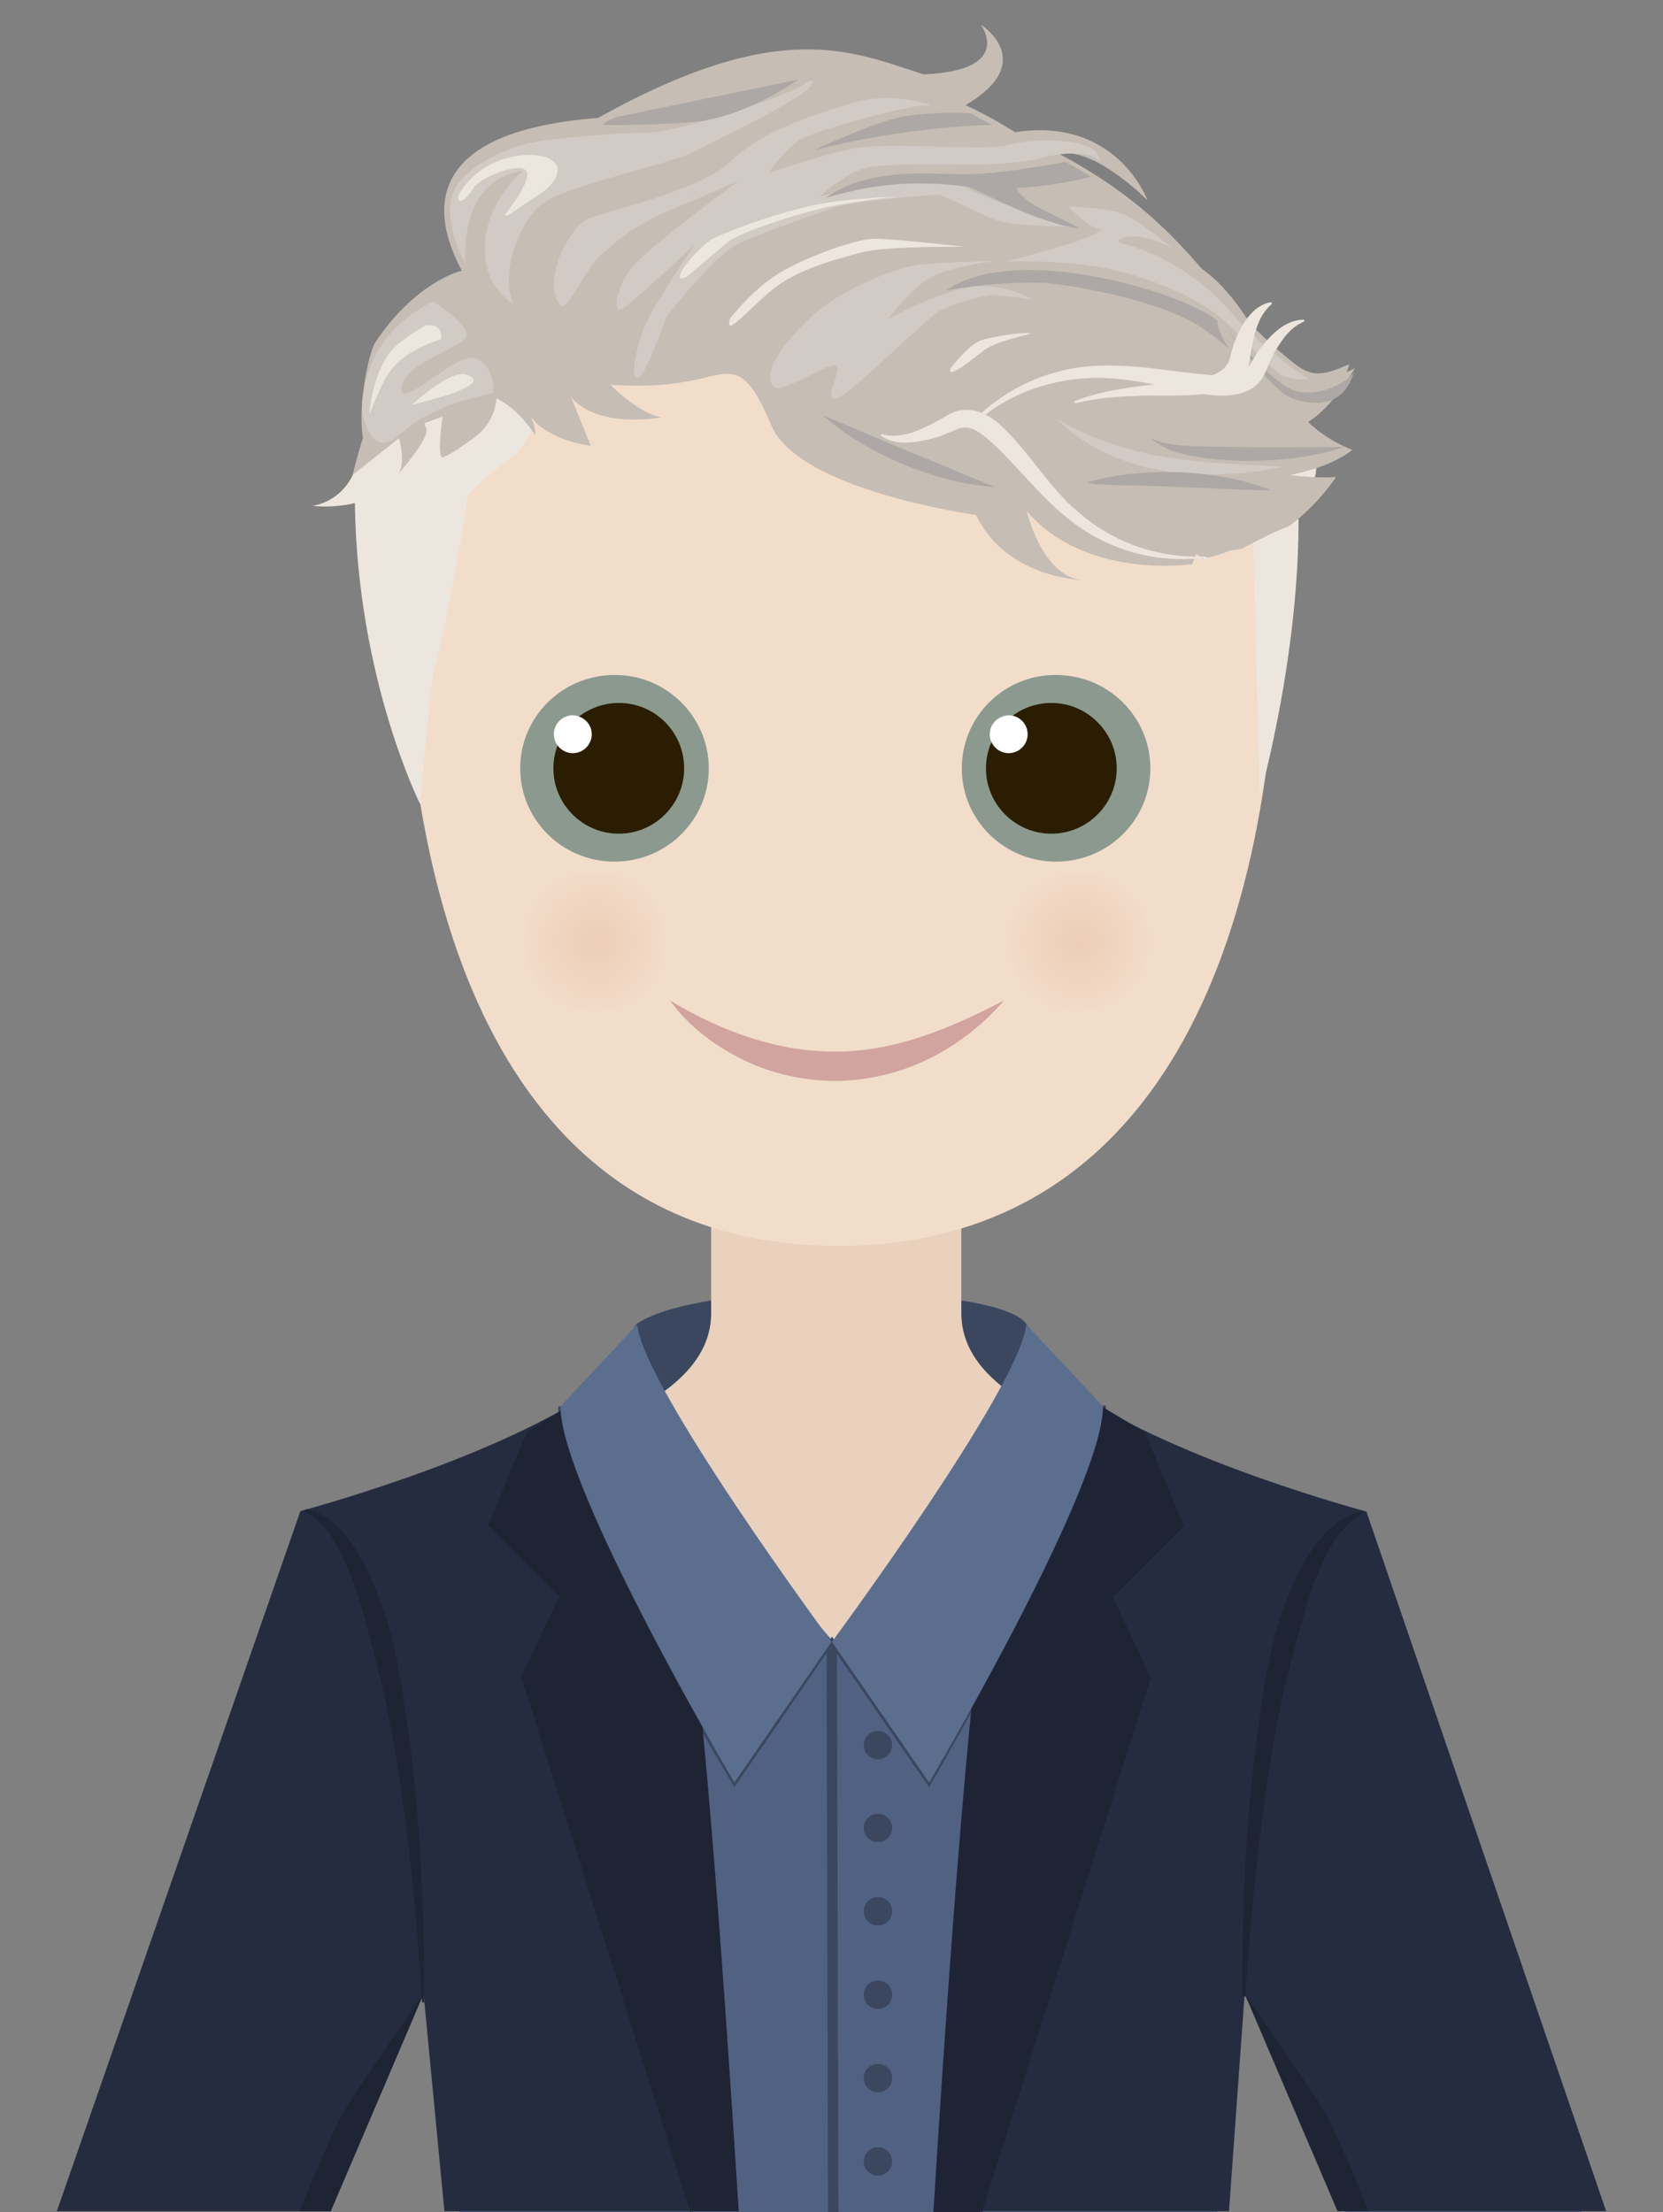 <?xml version="1.0" encoding="utf-8"?>
<!-- Generator: Adobe Illustrator 27.1.0, SVG Export Plug-In . SVG Version: 6.00 Build 0)  -->
<svg version="1.1" id="Laag_1" xmlns="http://www.w3.org/2000/svg" xmlns:xlink="http://www.w3.org/1999/xlink" x="0px" y="0px"
	 viewBox="0 0 351 467" style="enable-background:new 0 0 351 467;" xml:space="preserve">
<rect x="0" y="0" width="351" height="467" fill="#808080" stroke="none"/>
<style type="text/css">
	.st0{fill:#3A475E;}
	.st1{fill:#EAD1BD;}
	.st2{fill:#F2DDCB;}
	.st3{fill:url(#SVGID_1_);}
	.st4{fill:url(#SVGID_00000010291975128143547220000003672639429102903974_);}
	.st5{fill:#DFE8EA;}
	.st6{fill:#D1A49F;}
	.st7{fill:#8C998E;}
	.st8{fill:#2A1D01;}
	.st9{fill:#FFFFFF;}
	.st10{fill:#516182;}
	.st11{fill:#262C3F;}
	.st12{fill:#1F2435;}
	.st13{fill:#5B6E8E;}
	.st14{fill:#EDE6DF;}
	.st15{fill:#C6BDB5;}
	.st16{fill:#A29E9B;}
	.st17{fill:#D1CAC5;}
	.st18{fill:#C99379;}
	.st19{fill:#ADA8A5;}
</style>
<g>
	<g>
		<g>
			<path class="st0" d="M151,278.3c0-1.2,0-2.5,0-3.9c-7.1,1.1-13,2.7-16.5,5c-2,1.2-0.5,9.8,1.5,18.1
				C144.9,292.6,151,286.4,151,278.3z"/>
			<path class="st0" d="M199.8,274.1c0,1.5,0,2.9,0,4.3c0,9.6,8.5,16.4,20.2,21.9c-0.8-8-2.1-18.8-3.3-20.7
				C215.1,277.1,208.6,275.2,199.8,274.1z"/>
		</g>
		<path class="st1" d="M270.1,329.1c0,0-3.1-13.6-25-20.9c-21.8-7.3-42.2-15.5-42.2-31c0-15.5,0-40.9,0-40.9h-26.4h-26.4
			c0,0,0,25.3,0,40.9c0,15.5-20.4,23.7-42.2,31c-21.8,7.3-25,20.9-25,20.9l24,67.9l140,3L270.1,329.1z"/>
		<path class="st2" d="M269.8,123.2c0,77-26,139.8-93,139.8c-66.9,0-91.7-63.6-91.7-140.6c0-77,62.3-92.5,92.8-92.5
			S269.8,46.2,269.8,123.2z"/>
		<radialGradient id="SVGID_1_" cx="125.557" cy="198.797" r="15.985" gradientUnits="userSpaceOnUse">
			<stop  offset="0" style="stop-color:#EDCDB5"/>
			<stop  offset="1" style="stop-color:#F2DDCB"/>
		</radialGradient>
		<path class="st3" d="M141.5,198.8c0,8.8-7.2,16-16,16c-8.8,0-16-7.2-16-16c0-8.8,7.2-16,16-16C134.4,182.8,141.5,190,141.5,198.8z
			"/>
		
			<radialGradient id="SVGID_00000050659633043987227330000014542451432463691440_" cx="227.716" cy="198.797" r="15.985" gradientUnits="userSpaceOnUse">
			<stop  offset="0" style="stop-color:#EDCDB5"/>
			<stop  offset="1" style="stop-color:#F2DDCB"/>
		</radialGradient>
		<path style="fill:url(#SVGID_00000050659633043987227330000014542451432463691440_);" d="M243.7,198.8c0,8.8-7.2,16-16,16
			s-16-7.2-16-16c0-8.8,7.2-16,16-16S243.7,190,243.7,198.8z"/>
		<g>
			<path class="st5" d="M78.8,334.3l0.1,0.5C78.9,334.6,78.8,334.5,78.8,334.3C78.8,334.3,78.8,334.3,78.8,334.3z"/>
		</g>
		<path class="st6" d="M141.4,211.2c11.1,6.7,23,10.9,35.1,10.8c12.1,0,23.8-4.7,35.4-10.8c-4.3,5-9.6,9.2-15.6,12.2
			c-6,3-12.8,4.7-19.7,4.8c-6.9,0-13.7-1.5-19.8-4.5C150.7,220.7,145.3,216.6,141.4,211.2z"/>
		<path class="st7" d="M149.6,162.2c0,10.9-8.9,19.7-19.9,19.7c-11,0-19.9-8.8-19.9-19.7c0-10.9,8.9-19.7,19.9-19.7
			C140.6,142.4,149.6,151.3,149.6,162.2z"/>
		<path class="st8" d="M144.4,162.2c0,7.6-6.2,13.8-13.8,13.8c-7.6,0-13.8-6.2-13.8-13.8c0-7.6,6.2-13.8,13.8-13.8
			C138.3,148.4,144.4,154.6,144.4,162.2z"/>
		<path class="st9" d="M124.9,155c0,2.2-1.8,4-4,4c-2.2,0-4-1.8-4-4s1.8-4,4-4C123.1,151.1,124.9,152.8,124.9,155z"/>
		<path class="st7" d="M203,162.2c0,10.9,8.9,19.7,19.9,19.7c11,0,19.9-8.8,19.9-19.7c0-10.9-8.9-19.7-19.9-19.7
			C211.9,142.4,203,151.3,203,162.2z"/>
		<path class="st8" d="M208.1,162.2c0,7.6,6.2,13.8,13.8,13.8c7.6,0,13.8-6.2,13.8-13.8c0-7.6-6.2-13.8-13.8-13.8
			C214.3,148.4,208.1,154.6,208.1,162.2z"/>
		<path class="st9" d="M208.9,155c0,2.2,1.8,4,4,4c2.2,0,4-1.8,4-4s-1.8-4-4-4C210.7,151.1,208.9,152.8,208.9,155z"/>
		<path d="M47.9,404.9c0,0.1-0.1,0.1-0.1,0.1S47.8,405,47.9,404.9z"/>
		<path d="M306.3,404.9c0,0.1,0.1,0.1,0.1,0.1S306.3,405,306.3,404.9z"/>
		<path class="st10" d="M282,325c-4.3-2.2-60.8-32.5-60.8-32.5l-45.4,54l-46.6-54c0,0-46,29.4-50.3,31.5c-3.2,1.6,15.5,107.7,18,143
			h160c2.5-35.3,6-54,6-54l21,54h50C312.3,414.7,285.2,326.6,282,325z"/>
		<g>
			<circle class="st0" cx="185.3" cy="368.4" r="3"/>
			<circle class="st0" cx="185.3" cy="385.9" r="3"/>
			<circle class="st0" cx="185.3" cy="403.5" r="3"/>
			<circle class="st0" cx="185.3" cy="421.1" r="3"/>
			<circle class="st0" cx="185.3" cy="438.7" r="3"/>
			<circle class="st0" cx="185.3" cy="456.3" r="3"/>
		</g>
		<g>
			<g>
				
					<rect x="174.6" y="346.5" transform="matrix(1 -2.589430e-03 2.589430e-03 1 -1.053 0.456)" class="st0" width="2.2" height="120.9"/>
			</g>
			<g>
				<g>
					<path class="st0" d="M196.1,377.3l-20.6-29.8L155,377.3l-0.4-0.7c-37.2-62.5-36.8-79-36.8-79.7l1.1,0c0,0.2-0.2,17,36.2,78.3
						l20.5-29.7l20.5,29.6c4.2-7.3,37.7-66.2,36.2-78.3l1.1-0.1c1.7,13.2-35.2,77-36.8,79.7L196.1,377.3z"/>
				</g>
			</g>
		</g>
		<path class="st11" d="M155.9,466.8c-10.2-156.9-18-181.7-31.3-172.8C102.7,308.6,63.4,319,63.4,319L12,466.8h57.8l19.6-45.9
			l4.4,45.9H155.9z"/>
		<path class="st12" d="M89.1,422.7c-0.6-9.3-1.3-18.5-2.3-27.7c-1-9.2-2.2-18.4-3.8-27.4c-0.8-4.5-1.7-9-2.8-13.4
			c-1.1-4.4-2.2-8.8-3.4-13.1c-0.6-2.2-1.3-4.3-2-6.4c-0.7-2.1-1.6-4.1-2.5-6.1c-1.9-3.9-4.2-7.5-7.9-9.5l0.1-0.5
			c2.1,0.3,4.1,1.3,5.8,2.8c1.7,1.5,3.2,3.3,4.5,5.3c2.6,3.9,4.4,8.3,6,12.7c3.1,8.9,4.3,18.3,5.6,27.6c1.2,9.3,2,18.6,2.5,27.9
			c0.5,9.3,0.7,18.6,0.6,27.9L89.1,422.7z"/>
		<path class="st11" d="M197.3,466.8c10.2-156.9,16.7-181.7,30-172.8c21.9,14.7,61.1,25.1,61.1,25.1L339,466.8h-54.5l-21.8-45.9
			l-3.3,45.9H197.3z"/>
		<path class="st12" d="M262.9,421.5c0.6-9.1,1.3-18.2,2.3-27.2c1-9,2.2-18.1,3.7-27c0.8-4.4,1.7-8.9,2.8-13.2
			c1.1-4.3,2.2-8.7,3.4-12.9c0.6-2.1,1.3-4.2,2-6.3c0.7-2.1,1.6-4,2.5-6c1.9-3.8,4.3-7.4,8-9.3l-0.1-0.5c-2.1,0.3-4.1,1.3-5.9,2.8
			c-1.7,1.5-3.3,3.2-4.6,5.1c-2.6,3.8-4.5,8.1-6.1,12.5c-3.1,8.8-4.4,18-5.6,27.1c-1.2,9.1-2,18.2-2.5,27.4
			c-0.4,9.1-0.7,18.3-0.6,27.4L262.9,421.5z"/>
		<path class="st12" d="M69.8,466.8l19.6-45.9c0,0-13.1,18.7-16.4,24.1s-9.8,21.8-9.8,21.8H69.8z"/>
		<path class="st12" d="M282.3,466.8l-19.6-45.9c0,0,13.1,18.7,16.4,24.1c3.3,5.5,9.8,21.8,9.8,21.8H282.3z"/>
		<path class="st12" d="M197,467c9.7-154.9,16-178.4,28.3-174.4l16.4,9.8l8.2,19.8l-15,15l8,17l-36,114l0.5-3.6l-0.5,2.4H197z"/>
		<path class="st12" d="M155.9,466.8c-9.7-154.9-16-178.4-28.3-174.4l-16.4,9.8L103,322l15,15l-8,17l36,114l-0.5-3.6l0.5,2.4H155.9z
			"/>
		<path class="st13" d="M216.6,279.6c-1.1,13-41,67-41,67l20.5,29.7c0,0,36.7-62.1,36.7-79.4L216.6,279.6z"/>
		<g>
			<path class="st13" d="M134.5,279.6c1.1,13,41,67,41,67L155,376.3c0,0-36.7-62.1-36.7-79.4L134.5,279.6z"/>
		</g>
		<path class="st14" d="M74.9,99.3C77.2,93.6,81.4,80.1,90,75c1.7-2.4,53-10,53-10c8.3-10.3,135.6,28.4,131.4,29.3
			c3.3,0.4,5.8,6.4-0.4,10.9c1,30.8-8.1,62.9-8.1,62.9l-1.5-58.3c-0.8,0.2-88.6-22-94.4-35.8c-5.8-13.8-13.5-1.4-21.8,0.3
			c-8.3,1.7-17.4,0.9-17.4,0.9S114.4,81.4,110,76c1.3,2,7.5,13.9-3.3,21.6c-2.8,2-5,3.9-6.8,5.8c-0.5,0.5-0.9,1-1.3,1.4
			c-0.1,1.8-0.3,3.5-0.5,4.8c-1.1,5.7-5,28.1-6.1,30.4c-1.1,2.3-3.3,29.8-3.3,29.8s-13.3-26.4-13.8-63.6c0,0-3.9,1.1-8.9,0.6
			C66.1,106.7,72.1,106.2,74.9,99.3z"/>
		<g>
			<path class="st15" d="M265,80.6c-0.3-0.2-2.4-2.9-5.5-6.9c-3.8-4.9-5.1-10.7-1.3-5.6c6.6,8.8,10.9,13.6,13.8,14.5
				c9.9,3.2,12.1-3.5,12.8-5.7c-5,2.1-7.5,3-11.4,0c-18.7-14.5-21.6-29.3-49.8-44.4c7.4-1.6,18.6,9.8,18.6,9.8s-6.4-17.7-27.9-14.4
				c-0.9-0.4-4.6-3-10.5-5.7c15.6-9.2,3.2-17,3.2-17s7.3,9.7-12.1,10.5c-15.4-5-30.5-12.1-68.7,9.2c-41.8,3.2-32.8,24.6-28.7,32.3
				c-0.5-0.1-10,2.6-18.3,15.1c-1.4,2.1-4,14.4-2.4,21C77.4,95.3,126,72.7,164,70C217.8,66.2,266.2,81.4,265,80.6z"/>
			<path class="st15" d="M278.8,102h0.7c0-0.3-0.1-0.6-0.1-0.9C279.4,101.2,279.2,101.6,278.8,102z"/>
		</g>
		<path class="st16" d="M271.6,84.2c9.9,3.2,12.1-3.5,12.8-5.7c-1.3,2.3-8.9,6.3-14,3.3c-4.1-2.5-8.4-7.4-12.5-11.9
			C264.5,78.5,268.7,83.3,271.6,84.2z"/>
		<path class="st16" d="M219.1,57.1c-8.1-0.4-15.7,0.6-20.8,4.2c-0.7,0.2,8.1-1.8,20.1-1.6c4.4,0.1,23.5,3.2,32.9,8.9
			c2.6,1.6,4.9,3.4,6.8,5.2c-1.8-2.7-2.8-5.4-2.5-6.1C250.5,63.7,234.1,57.9,219.1,57.1z"/>
		<path class="st16" d="M188.4,54.8C188.4,54.8,188.4,54.7,188.4,54.8C188.5,54.7,188.4,54.7,188.4,54.8z"/>
		<path class="st16" d="M203.3,23.9c0,0-8.1-0.4-14.2,0.7c-6,1.1-18.8,7.1-18.8,7.1c20.9-5.3,37.6-5.3,37.6-5.3L203.3,23.9z"/>
		<path class="st15" d="M276.1,89.1c2.4-1.5,5.8-4.6,9.9-11.4c0,0-9.4,5.7-16.6-1.7c-6.6-6.8-10.4-23.2-32.5-25.1
			c-0.2-0.1-0.3-0.1-0.5-0.2c-2.4-0.9-6.2-3.2-9.6-9.1c-5.5-9.7-21.3-25.2-50.2-17.2c0,0,3.3-5.2,11.5-4.6c0,0-8.9-4.6-21.6,2.3
			C153.7,29,139.3,31,139.3,31s-18.2,1.8-23.8,4.6c-10.4,5.2-7.1,15-14.9,24.1c-7.9,9-10,3.9-18.3,14.2c0,0,4.5-2.5,10.2-1.6
			c-3,2.4-5.5,4.8-7.2,7.2c-6.7,3.9-9.1,13.9-10.9,20.8l9.8-7.8c0.6,2.1,1.1,5.3,0,7.4c2.3-2.7,6.7-8.1,5.7-9.6
			c-0.5-0.7-0.1-1.8,0.5-2.8l3.5-2.8c0.1,0,0.2-0.1,0.2-0.1c-0.1,0.1-0.2,0.1-0.2,0.1S91.5,99,94,96.2c0,0-0.4,0.8,5.8-3.6
			c3.7-2.6,4.8-6.1,5-8.5c3.5,1.7,6.3,4.9,8.2,7.8c0-1.8-0.6-3.2-1.1-4c4.3,5.4,12.8,6.2,12.8,6.2l-4.2-10.3
			c5.8,6.9,19.1,4.3,19.1,4.3c-5-0.9-10.8-6.9-10.8-6.9s9.1,0.9,17.4-0.9c8.3-1.7,10.8-4.3,16.6,9.5c5.8,13.8,43.2,18.9,43.2,18.9
			c6.6,13.8,23.2,13.8,23.2,13.8c-9.1,0-12.5-14.6-12.5-14.6c12.5,14.6,34.9,11.2,34.9,11.2s0.4-0.9,0.9-2.2l1.3,1
			c2-0.3,4-0.9,5.9-1.7c0.1,0,0.2,0,0.2,0c0.7-0.1,1.4-0.2,2-0.3c3.9-2,8.8-4.5,10-4.7c6.2-4.5,10.1-10.5,10.1-10.5
			c-2.8,0.2-6.4,0-9.7-0.4c4.2-0.9,9.4-2.4,13.1-5.3C285.5,94.9,280.6,93.4,276.1,89.1z"/>
		<g>
			<path class="st17" d="M99.7,75.5c-4-0.5-15.8,11.6-14.9,6.1c0.9-5.4,13.7-8.3,13.7-10.9c0-2.6-7.1-7.1-7.1-7.1
				C80,69.4,76.8,78.3,76.4,85.6c-0.1,2.5,1.5,7.1,3.7,7.8c2.2,0.8,4.9-2.3,6.7-3.6c7.1-5.3,16.7-6.4,17.2-6.9
				C104.7,82.2,103.7,76,99.7,75.5z"/>
			<path class="st17" d="M167.6,20.9c5.5-3.5,4.2-4.7,2.4-3.3c-3.8,2.8-27.4,10.4-33.3,10.4c-5.9,0-21.3,1.2-25.8,2.4
				c-4.5,1.2-12.3,4.5-14.9,9.5c-2.6,5,0.5,12.8,2.1,15.6c0.6,1.1-2.4-17,12.1-19.4c-10.4,9.9-8,20-6.6,22.7
				c1.9,3.7,4.7,5.4,4.7,5.4c-2.8-6.9,1.4-17.3,5.9-21c4.5-3.8,26.7-8.5,31.7-10.9C148.4,31,161.6,24.7,167.6,20.9z"/>
			<path class="st17" d="M155,51.9c4.3-2.4,17.3-6.6,20.8-8s20.8-2.8,22.2-2.8s10.4,5.2,14.2,5.9c3.8,0.7,14.1,0.9,14.1,0.9
				s-16.6-4.9-23.3-8.8c-6.7-3.9-30,2.4-30,2.4s5.1-4.8,9.6-6c4.5-1.2,20.3-0.7,23.4-0.7c3.1,0,11.6-0.7,13.7-1.4s9.7-2.1,12.3,0.5
				c0.2-5.2-14.9-4.7-19.2-3.3c-4.3,1.4-25.3-0.7-32.4,0.7s-18.2,5.2-18.2,5.2s4-5.9,7.8-7.6c3.8-1.7,22.2-6.9,25.5-6.6
				c3.3,0.2-7.1-3.1-15.1-0.7c-8,2.4-19.6,5.9-26,12.3c-6.4,6.4-26.5,10.6-30.3,12.3c-3.8,1.7-9.9,12.8-5.9,18.2
				c1.3,1.8,4.7-6.4,7.8-9.7c3.1-3.3,9.2-7.8,15.1-10.2c5.9-2.4,14.9-6.4,14.9-6.4s-19.4,14.2-22.7,18.4c-3.3,4.3-4,9.7-2.1,8.8
				c1.9-0.9,15.4-13.7,15.4-13.7s-8.8,13-10.4,17c-1.7,4-3.3,10.9-1.7,11.1c1.7,0.2,5.2-10.6,6.1-12.5
				C141.8,65.1,150.8,54.3,155,51.9z"/>
			<path class="st17" d="M259.1,65.1c-8.8-9.9-19.9-13.2-22.2-13.7c-2.4-0.5,0.7-2.1,4.7-1.2c4,0.9,6.1,2.4,6.1,2.4
				s-7.6-6.4-11.1-7.6c-3.5-1.2-11.1-1.4-11.1-1.4s4.3,4.5,6.4,4.7c2.1,0.2-4.3,2.6-5.9,3.1c-1.7,0.5-13.5,3.8-13.5,3.8
				s14-0.5,23.9,2.1c9.9,2.6,17.7,6.6,22,10.4c4.3,3.8,10.2,10.9,12.8,11.8c2.6,0.9,5,0.5,5,0.5S267.9,75.1,259.1,65.1z"/>
			<path class="st17" d="M210.1,62.3c1.9,0.2,7.8,0.9,7.8,0.9s-6.4-4-14.2-2.4c-7.8,1.7-16.3,6.6-16.3,6.6s4.7-6.4,9-8.8
				c4.3-2.4,13.7-3.5,13.7-3.5s-14.7,0.2-18.4,1.2c-3.8,0.9-12.8,4.5-18,8.5c-5.2,4-13.7,13.2-10.4,16.8c1.6,1.7,10.6-4.5,12.8-4.5
				s-2.1,6.6,0,7.1c2.1,0.5,18.9-16.6,22-18.4C201.2,64,208.3,62.1,210.1,62.3z"/>
		</g>
		<path class="st14" d="M116.3,33.7c-3.3-2.1-14.4-1.4-19.4,7.3c-0.7,1.2,0.2,3.1,3.1-1.4c1.4-2.2,9.8-5.5,11.1-3.5
			c1.3,2-4.5,9.2-4.5,9.2c0.1,1.1,2.9-1.7,6.9-4C116.4,39.5,119.6,35.8,116.3,33.7z"/>
		<path class="st18" d="M145.6,40.6c0.3-0.1,0.5-0.2,0.7-0.3C146.6,40.1,146.3,40.3,145.6,40.6z"/>
		<path class="st14" d="M190,41.5c0,0-11.6,0.2-19.6,2.1c-8,1.9-16.6,5.2-19.6,6.6c-3.1,1.4-10.4,10.2-5.9,8.3c0,0,0.3-0.3,0.8-0.7
			c1.9-1.6,6.5-5.6,8.2-6.9c2.1-1.7,15.4-6.4,23.9-7.8C186.3,41.7,190,41.5,190,41.5z"/>
		<path class="st14" d="M203.5,52.1c0,0-14.7-1.7-18.9-1.7c-4.3,0-16.1,4.5-21,7.8c-5,3.3-9.5,9-9.5,9c-1.4,4.5,3.8-1.9,9-6.1
			c5.2-4.3,13.5-6.4,18.7-7.8C187,51.9,203.5,52.1,203.5,52.1z"/>
		<path class="st14" d="M217,70.3c-2.8,0-6.6,0.7-9.5,1.4s-6.9,6.1-6.9,6.1c-0.7,2.4,4.3-1.7,7.3-4C211.1,71.5,219.8,70.3,217,70.3z
			"/>
		<path class="st14" d="M89.8,68.7c0,0-4.7,2.6-7.1,5.2c-2.4,2.6-4.5,8.8-4.7,13.5c2.8-6.9,3.8-9.2,7.1-11.8c3.3-2.6,8-4,8-4
			S93.8,68.2,89.8,68.7z"/>
		<path class="st14" d="M98.5,79.1c-3.5-1.2-11.6,6.4-11.6,6.4s6.6-1.7,9-2.6C98.3,81.9,102.1,80.3,98.5,79.1z"/>
		<g>
			<path class="st19" d="M273,84.2c9.9,3.2,12.1-3.5,12.8-5.7c-1.3,2.3-8.9,6.3-14,3.3c-4.1-2.5-8.4-7.4-12.5-11.9
				C265.9,78.5,270.1,83.3,273,84.2z"/>
			<path class="st19" d="M220.5,57.1c-8.1-0.4-15.7,0.6-20.8,4.2c-0.7,0.2,8.1-1.8,20.1-1.6c4.4,0.1,23.5,3.2,32.9,8.9
				c2.6,1.6,4.9,3.4,6.8,5.2c-1.8-2.7-2.8-5.4-2.5-6.1C252,63.7,235.5,57.9,220.5,57.1z"/>
			<path class="st19" d="M189.8,54.8C189.8,54.8,189.8,54.7,189.8,54.8C189.9,54.7,189.8,54.7,189.8,54.8z"/>
			<path class="st19" d="M202.8,36.8c-7.8-0.2-19.9-1.2-28.6,5c9-2.6,17.3-4,30-2.4c1.2,0.2,8.7,4.3,14.8,6.5
				c4.2,1.5,7.7,2.3,8.5,2.3c0.9,0-4.5-2.4-8.3-4.4c-3.2-1.7-5.1-4-4.4-4.1c8.6-0.5,15.5-2.4,15.5-2.4l-5.3-3.1
				C224.9,34.1,210.6,37,202.8,36.8z"/>
			<path class="st19" d="M130.6,24.6c-1.8,0.5-2.8,1.1-3.3,1.7c-0.2,0.3,13.5,0,19.6-0.6c10.6-1.1,21.6-8.9,21.6-8.9"/>
			<path class="st19" d="M204.8,23.9c0,0-8.1-0.4-14.2,0.7c-6,1.1-18.8,7.1-18.8,7.1c20.9-5.3,37.6-5.3,37.6-5.3L204.8,23.9z"/>
		</g>
		<g>
			<path class="st14" d="M207,87.5c0,0.1-0.1,0.2-0.1,0.2c0,0,0,0,0,0c0,0-0.1-0.1-0.2-0.1c-0.1,0,0,0,0,0
				c4.7-4.3,10.3-7.5,16.5-9.1c9.6-2.7,19.7-0.7,29.3,0.4c3.4,0.2,7.3,1.1,10.2-0.6c1.6-1.5,2.4-3.9,3.9-5.5c2.1-2.6,5-5.3,8.5-5.3
				c0.2,0,0.3,0.3,0.1,0.4c-2.9,1.2-4.7,3.9-6.2,6.5c-1.4,2.2-1.7,4.9-3.7,6.8c-0.8,0.7-1.8,1.3-2.7,1.6c-3.6,1.2-7,0.7-10.5,0.1
				c-6.3-1.3-12.5-2.8-18.9-3.1c-8.7-0.3-17.5,2.1-24.5,7.2c-0.3,0.2-1.3,1.1-1.8,1.1c-0.1,0-0.3-0.1-0.3-0.2c0-0.2,0.1-0.3,0.1-0.5
				C206.7,87.1,207.1,87.3,207,87.5L207,87.5z"/>
		</g>
		<g>
			<path class="st14" d="M226.8,84.7c6.1-2.4,12.7-3.1,19.1-3.8c4-0.6,12.2-0.5,13.6-5c0.9-3.8,2.4-7.9,5.5-10.6
				c0.9-0.7,2-1.3,3.2-1.5c0.2,0,0.3,0.3,0.2,0.4c-3.2,2.8-3.8,7-4.5,10.9c-0.2,1.3-0.3,2.5-1,3.7c-3.4,6.2-17,4.3-23.1,4.8
				c-4.3,0.1-8.5,0.5-12.7,1.5C226.8,85.1,226.6,84.8,226.8,84.7L226.8,84.7z"/>
		</g>
		<g>
			<path class="st14" d="M254.1,117.8c0.1-0.1,0.2-0.1,0.2-0.2c0,0,0,0.1,0,0.1c0.1,0.2,0.1,0.1,0,0.1c-0.2,0-0.4,0-0.6,0
				c-9.8,1.1-19.8-1.7-27.6-7.8c-6.7-5.1-11.6-12.1-17.8-17.5c-1.9-1.5-3.7-2.8-6-2c-2,0.8-3.9,1.7-6,2.2c-3.3,0.8-7.4,1.4-10.3-0.7
				c-0.2-0.1,0-0.4,0.2-0.3c4.8,1.2,9.4-1.6,13.4-3.8c3.9-2.6,8.1-1.2,11.3,1.6c6.3,5.7,10.3,13.3,16.8,18.7
				c6.7,5.9,15.7,9.3,24.7,9.3c0,0,1.3,0,1.3,0c0.2,0,0.4,0,0.7,0c0.1,0,0.1,0,0.3,0.2c0.1,0.1,0,0.3-0.1,0.4
				c-0.2,0.1-0.4,0.3-0.6,0.1C254,118,254.1,117.9,254.1,117.8L254.1,117.8z"/>
		</g>
		<path class="st17" d="M223.3,88.6c0,0,0.7,0.4,1.9,1c1.2,0.7,2.9,1.5,5,2.4c4.2,1.8,10,3.6,15.9,4.5c3,0.5,6,0.8,8.9,1.1
			c2.9,0.2,5.5,0.4,7.8,0.5c2.3,0.1,4.2,0.3,5.6,0.3c1.4,0.1,2.1,0.2,2.1,0.2s-3.1,0.7-7.7,1.2c-2.3,0.2-5.1,0.4-8,0.4
			c-2.9,0-6.1-0.3-9.2-0.8c-6.3-1-12.2-3.4-16.2-5.9C225.4,91,223.3,88.6,223.3,88.6z"/>
		<path class="st19" d="M283.9,94.3c0,0-2.5,0.9-6.4,1.7c-3.9,0.8-9.1,1.3-14.4,1.3c-5.3-0.1-10.5-0.6-14.4-1.7
			c-1.9-0.5-3.5-1.4-4.4-2c-1-0.7-1.5-1.1-1.5-1.1s2.4,1.2,6.2,1.5c1.9,0.2,4.1,0.2,6.5,0.3c2.4,0,5,0.1,7.5,0.1
			c5.1,0.1,10.3,0,14.2,0c2,0,3.6,0,4.7,0C283.3,94.3,283.9,94.3,283.9,94.3z"/>
		<path class="st19" d="M229.3,101.9c0,0,2.4-0.8,6.1-1.4c3.7-0.6,8.6-1,13.6-0.8c4.9,0.2,9.8,0.9,13.4,1.9c3.6,0.9,5.9,1.9,5.9,1.9
			s-0.6,0-1.7,0c-1.1,0-2.6-0.1-4.4-0.1c-3.6-0.2-8.5-0.4-13.3-0.6c-4.8-0.2-9.7-0.3-13.3-0.4c-1.8-0.1-3.4-0.1-4.4-0.2
			C229.9,102,229.3,101.9,229.3,101.9z"/>
		<path class="st19" d="M209.8,102.8c0,0-2.5-0.1-6.2-0.8c-3.7-0.7-8.4-2.1-13-4c-4.6-1.9-8.9-4.3-11.9-6.4c-3-2.1-4.9-3.8-4.9-3.8
			s0.6,0.2,1.6,0.6c1,0.4,2.4,1,4.1,1.7c3.3,1.4,7.8,3.3,12.3,5.2c4.5,1.8,9,3.7,12.3,5.1c1.7,0.7,3.1,1.3,4.1,1.7
			C209.3,102.5,209.8,102.8,209.8,102.8z"/>
	</g>
	<path d="M306.3,404.9c0,0.1,0.1,0.1,0.1,0.1S306.3,405,306.3,404.9z"/>
</g>
</svg>
